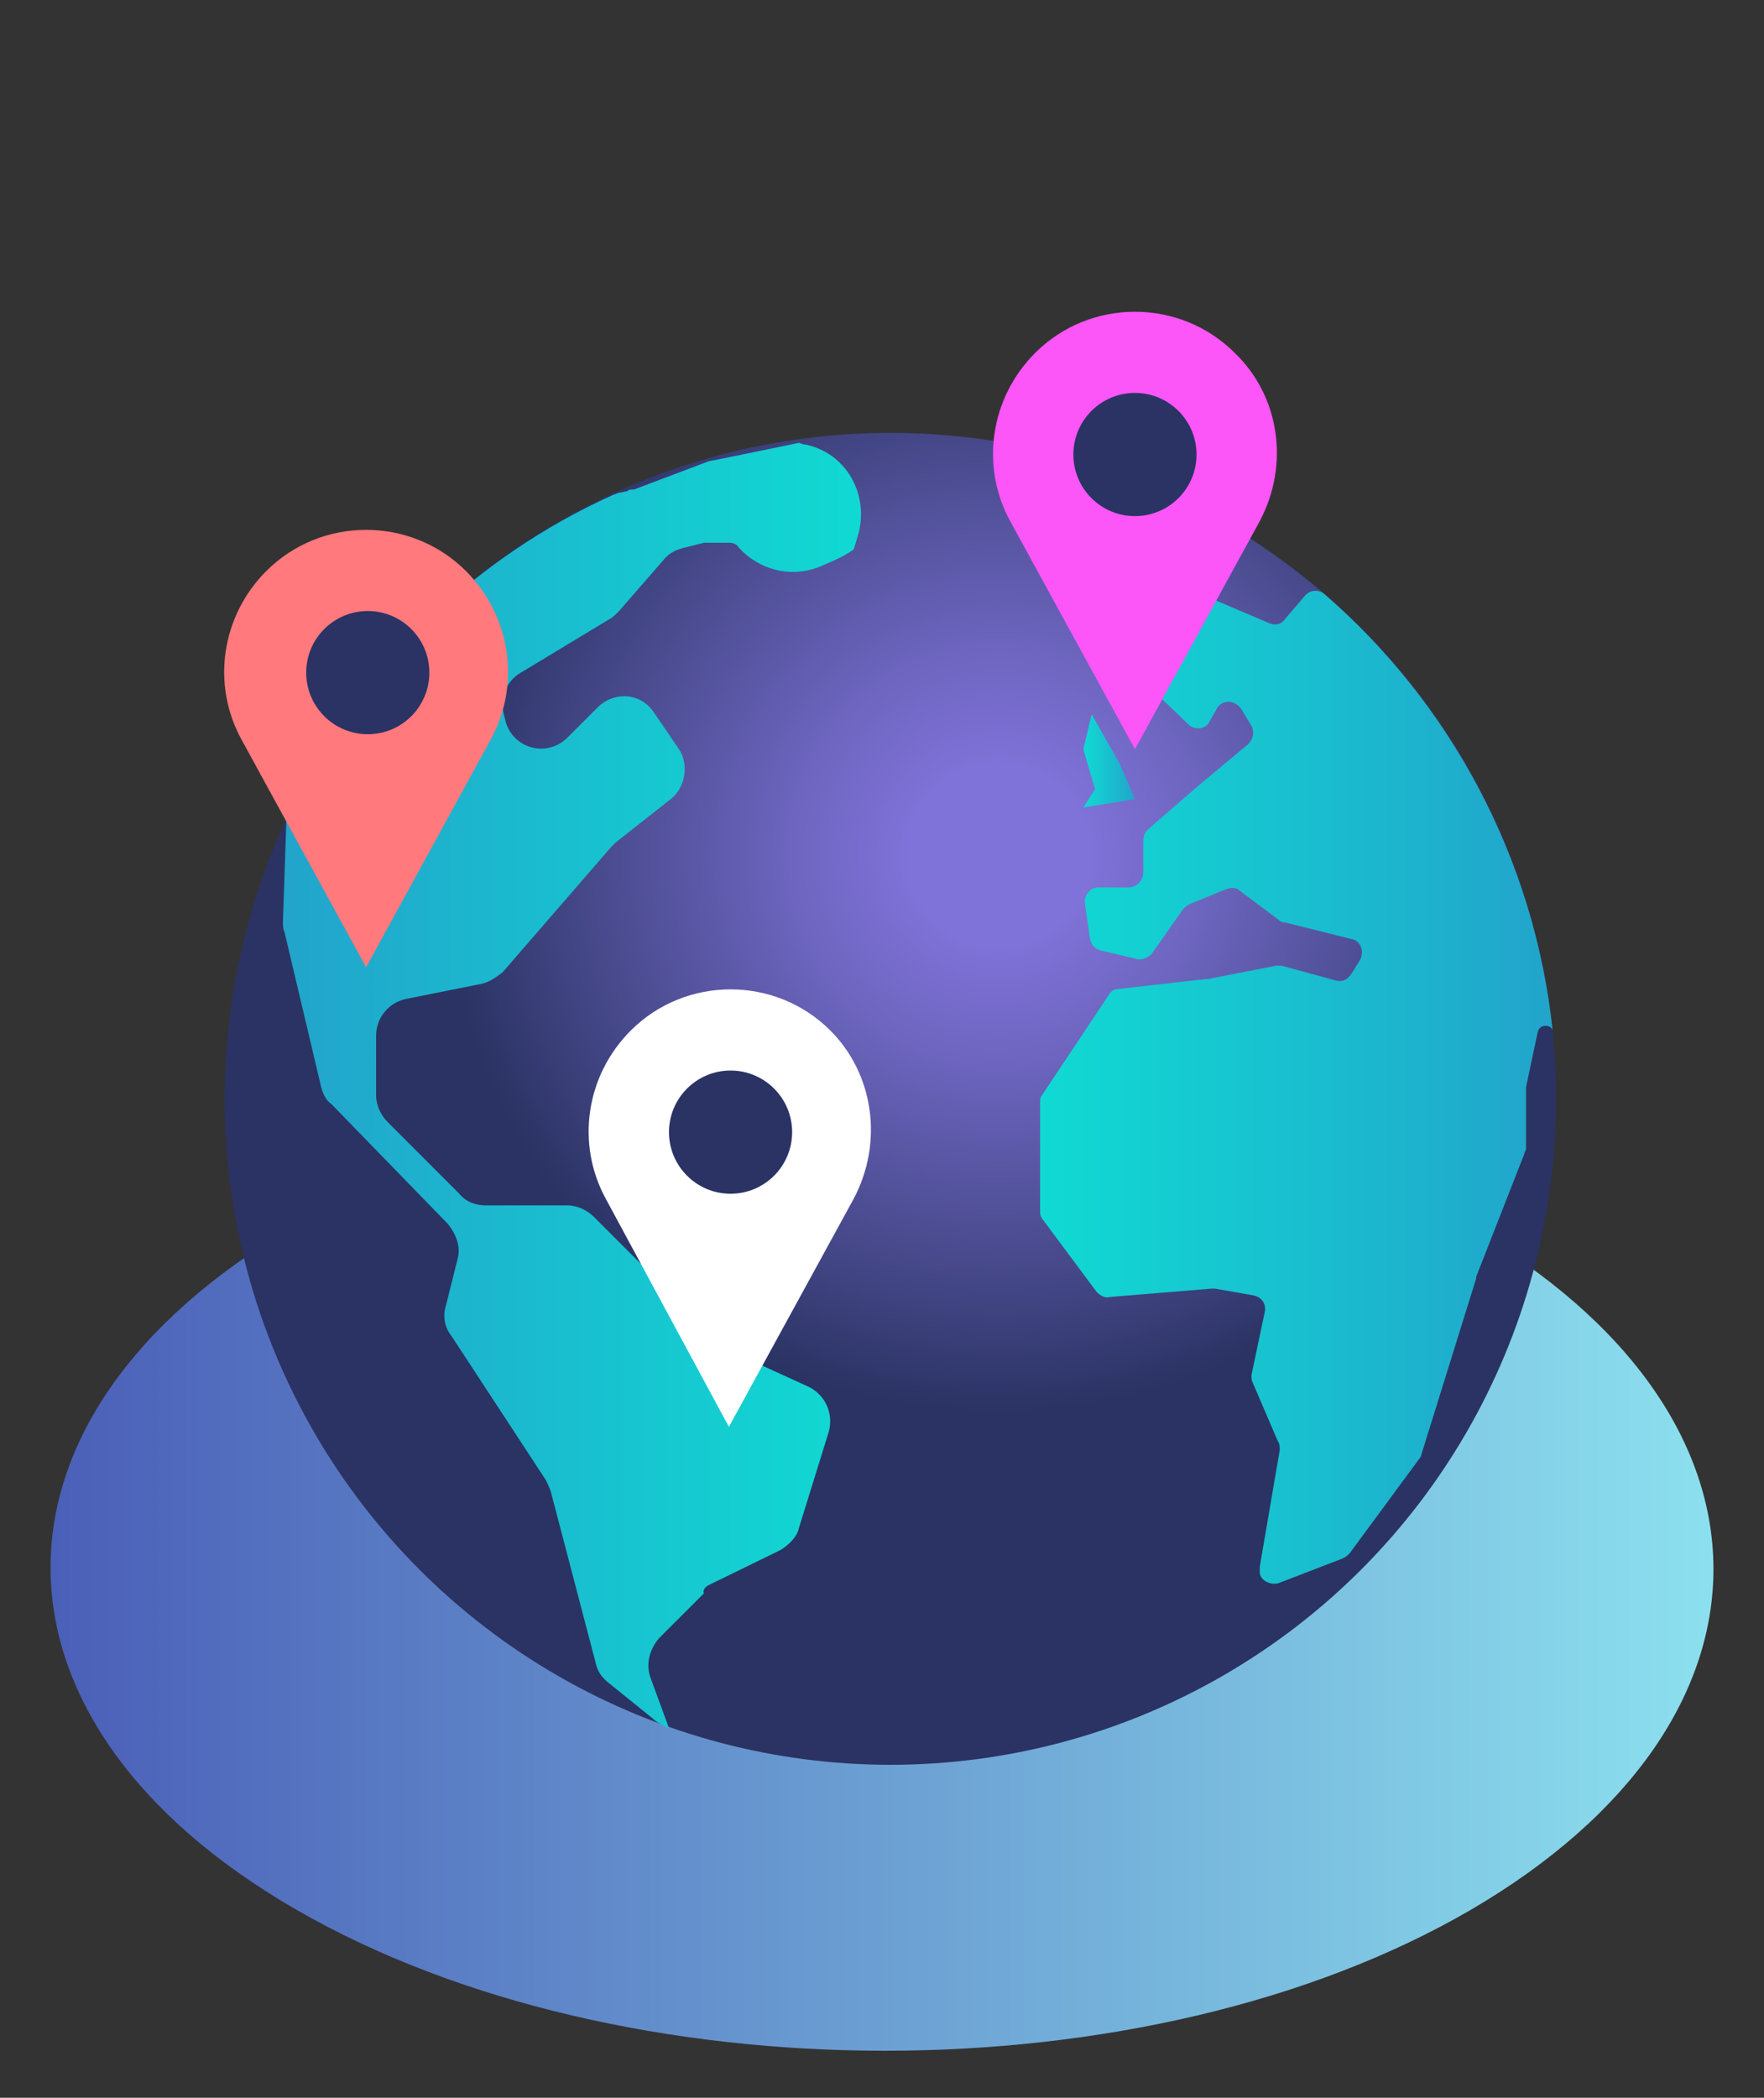 <?xml version="1.0" encoding="utf-8"?>
<!-- Generator: Adobe Illustrator 24.0.0, SVG Export Plug-In . SVG Version: 6.00 Build 0)  -->
<!DOCTYPE svg PUBLIC "-//W3C//DTD SVG 1.1//EN" "http://www.w3.org/Graphics/SVG/1.1/DTD/svg11.dtd">
<svg version="1.1" id="Layer_1" xmlns:x="http://ns.adobe.com/Extensibility/1.0/" xmlns:i="http://ns.adobe.com/AdobeIllustrator/10.0/" xmlns:graph="http://ns.adobe.com/Graphs/1.0/"
	 xmlns="http://www.w3.org/2000/svg" xmlns:xlink="http://www.w3.org/1999/xlink" x="0px" y="0px" width="106px" height="126px"
	 viewBox="0 0 106 126" style="enable-background:new 0 0 106 126;" xml:space="preserve">
<rect x="0" y="0" width="106" height="126" fill="#333333" stroke="none"/>
<style type="text/css">
	.st0{fill:url(#SVGID_1_);}
	.st1{enable-background:new    ;}
	.st2{fill:url(#SVGID_2_);}
	.st3{fill:url(#SVGID_3_);}
	.st4{fill:url(#SVGID_4_);}
	.st5{fill:url(#SVGID_5_);}
	.st6{fill:url(#SVGID_6_);}
	.st7{fill:#FF797D;}
	.st8{fill:#2A3363;}
	.st9{fill:#FFFFFF;}
	.st10{fill:#FC55F8;}
</style>
<linearGradient id="SVGID_1_" gradientUnits="userSpaceOnUse" x1="480.1" y1="-218.7" x2="480.1" y2="-218.7" gradientTransform="matrix(1 0 0 -1 0 128)">
	<stop  offset="0" style="stop-color:#4C60B9"/>
	<stop  offset="0.146" style="stop-color:#5563BF"/>
	<stop  offset="0.692" style="stop-color:#746ED1"/>
	<stop  offset="1" style="stop-color:#7F72D8"/>
</linearGradient>
<path class="st0" d="M480.1,346.7"/>
<g>
	<g class="st1">
		<g>
			
				<linearGradient id="SVGID_2_" gradientUnits="userSpaceOnUse" x1="3.037" y1="33.8" x2="102.963" y2="33.8" gradientTransform="matrix(1 0 0 -1 0 128)">
				<stop  offset="0" style="stop-color:#4B5FB8"/>
				<stop  offset="1" style="stop-color:#8CE0EE"/>
			</linearGradient>
			<path class="st2" d="M88.2,73.7c19.6,11.3,19.7,29.6,0.2,41c-19.4,11.3-51,11.3-70.6,0s-19.7-29.6-0.2-41
				C37,62.4,68.7,62.4,88.2,73.7z"/>
		</g>
	</g>
</g>
<g>
	
		<radialGradient id="SVGID_3_" cx="-166.921" cy="-69.296" r="48.309" gradientTransform="matrix(0.856 0 0 0.856 202.891 110.682)" gradientUnits="userSpaceOnUse">
		<stop  offset="0.133" style="stop-color:#7F72D8"/>
		<stop  offset="0.302" style="stop-color:#6D65BF"/>
		<stop  offset="0.658" style="stop-color:#3F4380"/>
		<stop  offset="0.811" style="stop-color:#2A3363"/>
	</radialGradient>
	<circle class="st3" cx="53.5" cy="66" r="40"/>
	<g>
		<linearGradient id="SVGID_4_" gradientUnits="userSpaceOnUse" x1="62.501" y1="65.197" x2="93.317" y2="65.197">
			<stop  offset="0" style="stop-color:#10DAD3"/>
			<stop  offset="1" style="stop-color:#22A4CB"/>
		</linearGradient>
		<path class="st4" d="M78.4,35.8l-1.2,1.4c-0.2,0.3-0.6,0.4-1,0.2l-4.7-2c-0.4-0.2-1,0-1.1,0.5l-1.7,4.3c-0.1,0.3,0,0.7,0.2,0.9
			l2.5,2.4c0.4,0.4,1.1,0.3,1.3-0.2l0.4-0.7c0.3-0.6,1.1-0.6,1.5,0l0.6,1c0.2,0.4,0.1,0.8-0.2,1.1L72,47.2L69,49.8
			c-0.2,0.2-0.3,0.4-0.3,0.7l0,1.9c0,0.5-0.4,0.9-0.9,0.9h-1.8c-0.5,0-0.9,0.5-0.8,1l0.3,2.1c0.1,0.4,0.3,0.6,0.7,0.7l2.1,0.5
			c0.3,0.1,0.7-0.1,0.9-0.3l1.9-2.7c0.1-0.1,0.2-0.2,0.4-0.3l2.2-0.9c0.3-0.1,0.6-0.1,0.8,0.1l2.4,1.8c0.1,0.1,0.2,0.1,0.3,0.1l4,1
			c0.6,0.1,0.8,0.8,0.5,1.3l-0.5,0.8c-0.2,0.3-0.5,0.5-0.9,0.4L77,58c-0.1,0-0.2,0-0.3,0l-4.1,0.8c0,0,0,0-0.1,0l-5.3,0.6
			c-0.3,0-0.5,0.2-0.6,0.4l-4,6c-0.1,0.1-0.1,0.3-0.1,0.5v6.5c0,0.2,0.1,0.4,0.2,0.5l3.2,4.3c0.2,0.2,0.5,0.4,0.8,0.3l6.1-0.5
			c0.1,0,0.1,0,0.2,0l2.3,0.4c0.5,0.1,0.8,0.5,0.7,1l-0.8,3.8c0,0.2,0,0.3,0.1,0.5l1.5,3.5c0.1,0.1,0.1,0.3,0.1,0.5l-1.2,7
			c0,0.1,0,0.3,0,0.4l0,0c0.1,0.5,0.7,0.7,1.1,0.6l3.9-1.5c0.2-0.1,0.3-0.2,0.4-0.3l4.2-5.7c0.1-0.1,0.1-0.2,0.1-0.2l3.3-10.6
			c0,0,0,0,0-0.1l2.9-7.4c0-0.1,0.1-0.2,0.1-0.3v-3.5c0-0.1,0-0.1,0-0.2l0.7-3.3c0.1-0.5,0.8-0.5,0.9-0.1v0
			c-1.1-10.4-6.2-19.7-13.7-26.2C79.3,35.4,78.7,35.4,78.4,35.8z"/>
		<linearGradient id="SVGID_5_" gradientUnits="userSpaceOnUse" x1="17.039" y1="64.986" x2="51.949" y2="64.986">
			<stop  offset="0" style="stop-color:#22A4CB"/>
			<stop  offset="1" style="stop-color:#10DAD3"/>
		</linearGradient>
		<path class="st5" d="M42.6,95.2l4.3-2.1c0.5-0.3,1-0.8,1.1-1.3l1.8-5.8c0.3-1.1-0.2-2.2-1.2-2.7l-4.6-2.1
			c-0.2-0.1-0.5-0.3-0.7-0.5l-7.6-7.6c-0.4-0.4-1-0.7-1.6-0.7h-4.9c-0.6,0-1.2-0.2-1.6-0.7l-4.3-4.3c-0.4-0.4-0.7-1-0.7-1.6v-3.6
			c0-1.1,0.8-2,1.8-2.2l4.5-0.9c0.5-0.1,0.9-0.4,1.3-0.7l6.5-7.5c0.1-0.1,0.2-0.2,0.3-0.3l3.3-2.6c0.9-0.7,1.1-2.1,0.5-3l-1.5-2.2
			c-0.8-1.2-2.4-1.3-3.4-0.3l-1.8,1.8c-1.2,1.2-3.2,0.7-3.7-0.9l-0.1-0.4c-0.3-1,0.1-2.1,1-2.6l5.3-3.2c0.2-0.1,0.4-0.3,0.6-0.5
			l2.7-3.1c0.3-0.4,0.8-0.6,1.2-0.7l1.2-0.3c0.1,0,0.3,0,0.4,0l1.1,0c0.3,0,0.5,0.1,0.6,0.3c1.2,1.3,3,1.8,4.7,1.2
			c0.7-0.3,1.5-0.6,2.2-1.1l0.3-1c0.6-2.4-0.8-4.8-3.2-5.3c-0.2,0-0.3-0.1-0.4-0.1c0,0-5.3,1.1-5.4,1.1l-4.5,1.7
			c-0.2,0-0.3,0-0.4,0.1l-0.5,0.1c-0.1,0-0.2,0.1-0.3,0.1c-8.5,3.8-15.4,10.6-19.5,18.9c-0.1,0.3-0.2,0.6-0.2,0.9L17,55.4
			c0,0.2,0,0.4,0.1,0.6l2.2,9.3c0.1,0.4,0.3,0.8,0.6,1l7,7.2c0.5,0.6,0.8,1.4,0.6,2.1l-0.7,2.8c-0.2,0.6-0.1,1.3,0.3,1.8l5.7,8.7
			c0.1,0.2,0.2,0.4,0.3,0.7l2.7,10.3c0.1,0.5,0.4,0.9,0.8,1.2l2.6,2.1c0.2,0.2,0.4,0.3,0.6,0.4c0.1,0.1,0.3,0.1,0.4,0.2l-1.1-3
			c-0.3-0.8-0.1-1.7,0.5-2.4l2.7-2.7C42.2,95.5,42.4,95.3,42.6,95.2z"/>
		<linearGradient id="SVGID_6_" gradientUnits="userSpaceOnUse" x1="65.145" y1="45.722" x2="68.233" y2="45.722">
			<stop  offset="0" style="stop-color:#10DAD3"/>
			<stop  offset="1" style="stop-color:#22A4CB"/>
		</linearGradient>
		<polygon class="st6" points="68.2,48 67.3,45.9 65.6,42.9 65.1,45 65.8,47.4 65.1,48.5 		"/>
	</g>
	<g>
		<path class="st7" d="M29.5,44.4l-7.5,13.7l-7.5-13.7c-1.8-3.3-1.2-7.4,1.5-10.1l0,0c3.3-3.3,8.7-3.3,12,0l0,0
			C30.7,37,31.3,41.1,29.5,44.4z"/>
		<circle class="st8" cx="22.1" cy="40.4" r="3.7"/>
	</g>
	<g>
		<path class="st9" d="M51.3,72l-7.5,13.7L36.4,72c-1.8-3.3-1.2-7.4,1.5-10.1l0,0c3.3-3.3,8.7-3.3,12,0l0,0
			C52.5,64.5,53.1,68.6,51.3,72z"/>
		<circle class="st8" cx="43.9" cy="68" r="3.7"/>
	</g>
	<g>
		<path class="st10" d="M75.7,31.3L68.2,45l-7.5-13.7c-1.8-3.3-1.2-7.4,1.5-10.1l0,0c3.3-3.3,8.7-3.3,12,0l0,0
			C76.9,23.8,77.5,27.9,75.7,31.3z"/>
		<circle class="st8" cx="68.2" cy="27.3" r="3.7"/>
	</g>
</g>
</svg>
